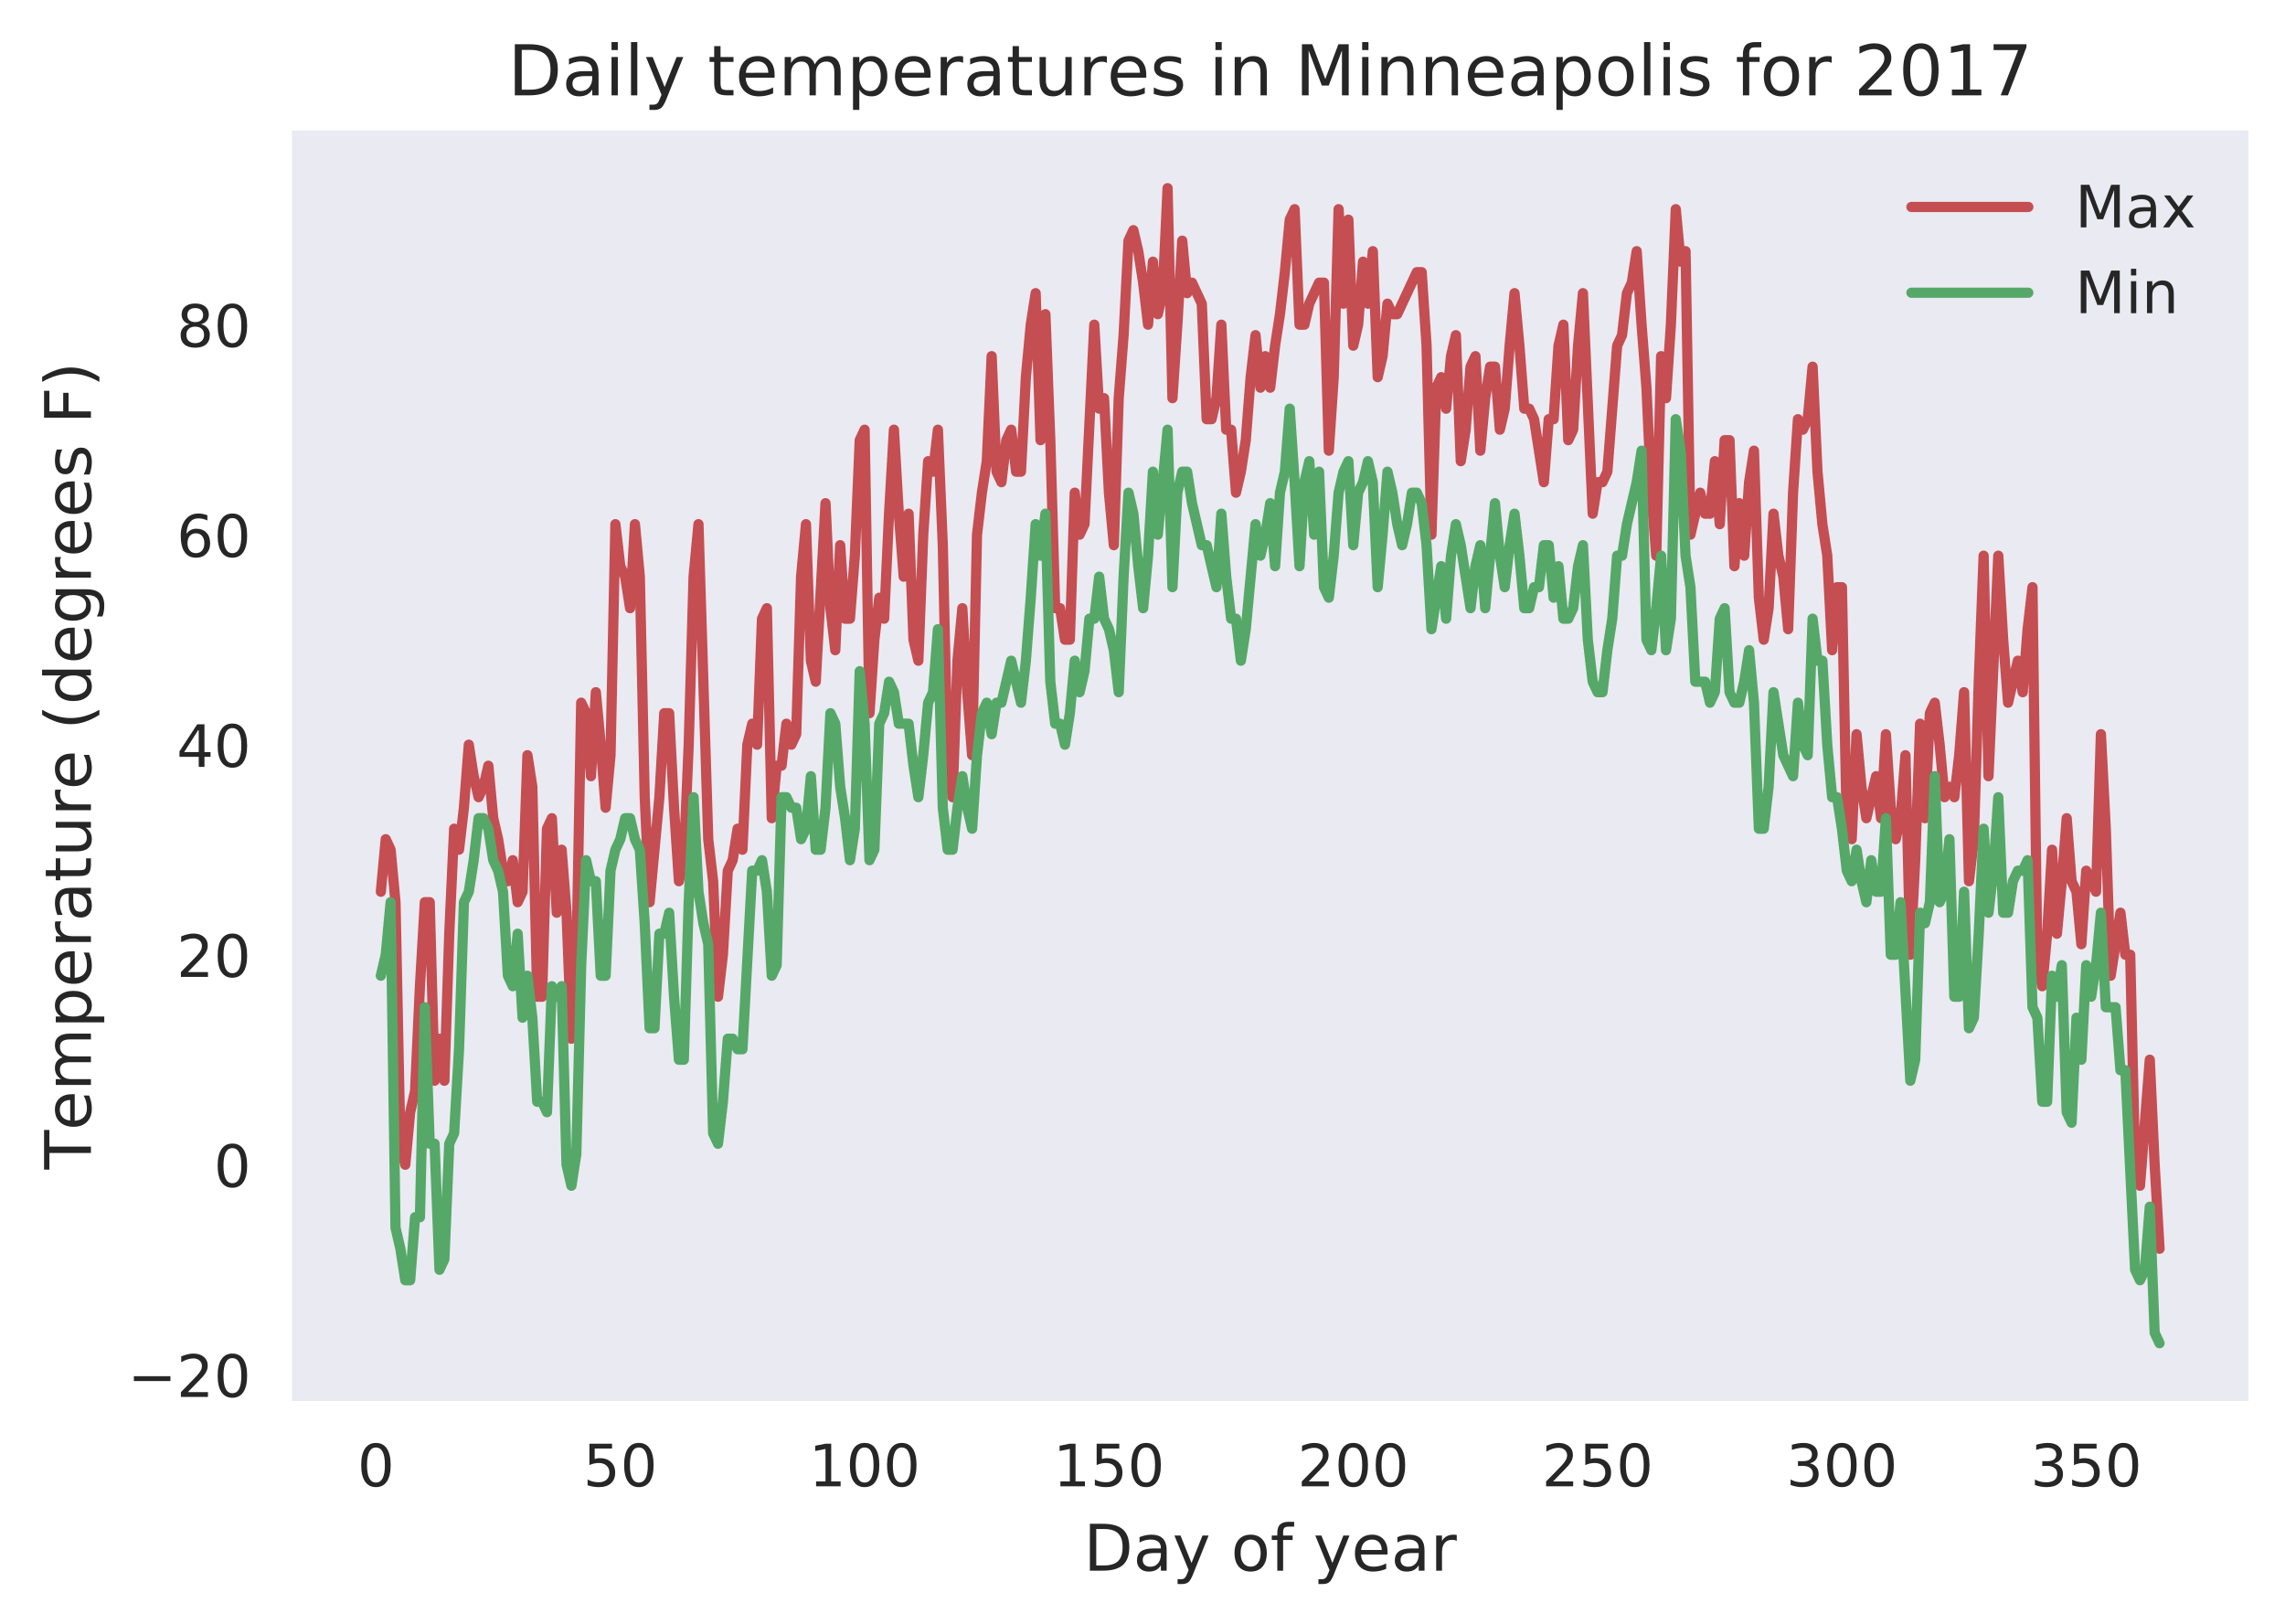 <?xml version="1.0" encoding="utf-8" standalone="no"?>
<!DOCTYPE svg PUBLIC "-//W3C//DTD SVG 1.1//EN"
  "http://www.w3.org/Graphics/SVG/1.1/DTD/svg11.dtd">
<!-- Created with matplotlib (http://matplotlib.org/) -->
<svg height="278pt" version="1.1" viewBox="0 0 391 278" width="391pt" xmlns="http://www.w3.org/2000/svg" xmlns:xlink="http://www.w3.org/1999/xlink">
 <defs>
  <style type="text/css">
*{stroke-linecap:butt;stroke-linejoin:round;}
  </style>
 </defs>
 <g id="figure_1">
  <g id="patch_1">
   <path d="M 0 278.282 
L 391.951 278.282 
L 391.951 0 
L 0 0 
z
" style="fill:#ffffff;"/>
  </g>
  <g id="axes_1">
   <g id="patch_2">
    <path d="M 49.951 239.758 
L 384.751 239.758 
L 384.751 22.318 
L 49.951 22.318 
z
" style="fill:#eaeaf2;"/>
   </g>
   <g id="matplotlib.axis_1">
    <g id="xtick_1">
     <g id="line2d_1"/>
     <g id="text_1">
      <!-- 0 -->
      <defs>
       <path d="M 31.781 66.406 
Q 24.172 66.406 20.328 58.906 
Q 16.5 51.422 16.5 36.375 
Q 16.5 21.391 20.328 13.891 
Q 24.172 6.391 31.781 6.391 
Q 39.453 6.391 43.281 13.891 
Q 47.125 21.391 47.125 36.375 
Q 47.125 51.422 43.281 58.906 
Q 39.453 66.406 31.781 66.406 
z
M 31.781 74.219 
Q 44.047 74.219 50.516 64.516 
Q 56.984 54.828 56.984 36.375 
Q 56.984 17.969 50.516 8.266 
Q 44.047 -1.422 31.781 -1.422 
Q 19.531 -1.422 13.062 8.266 
Q 6.594 17.969 6.594 36.375 
Q 6.594 54.828 13.062 64.516 
Q 19.531 74.219 31.781 74.219 
z
" id="DejaVuSans-30"/>
      </defs>
      <g style="fill:#262626;" transform="translate(61.151 254.357)scale(0.1 -0.1)">
       <use xlink:href="#DejaVuSans-30"/>
      </g>
     </g>
    </g>
    <g id="xtick_2">
     <g id="line2d_2"/>
     <g id="text_2">
      <!-- 50 -->
      <defs>
       <path d="M 10.797 72.906 
L 49.516 72.906 
L 49.516 64.594 
L 19.828 64.594 
L 19.828 46.734 
Q 21.969 47.469 24.109 47.828 
Q 26.266 48.188 28.422 48.188 
Q 40.625 48.188 47.75 41.5 
Q 54.891 34.812 54.891 23.391 
Q 54.891 11.625 47.562 5.094 
Q 40.234 -1.422 26.906 -1.422 
Q 22.312 -1.422 17.547 -0.641 
Q 12.797 0.141 7.719 1.703 
L 7.719 11.625 
Q 12.109 9.234 16.797 8.062 
Q 21.484 6.891 26.703 6.891 
Q 35.156 6.891 40.078 11.328 
Q 45.016 15.766 45.016 23.391 
Q 45.016 31 40.078 35.438 
Q 35.156 39.891 26.703 39.891 
Q 22.75 39.891 18.812 39.016 
Q 14.891 38.141 10.797 36.281 
z
" id="DejaVuSans-35"/>
      </defs>
      <g style="fill:#262626;" transform="translate(99.778 254.357)scale(0.1 -0.1)">
       <use xlink:href="#DejaVuSans-35"/>
       <use x="63.623" xlink:href="#DejaVuSans-30"/>
      </g>
     </g>
    </g>
    <g id="xtick_3">
     <g id="line2d_3"/>
     <g id="text_3">
      <!-- 100 -->
      <defs>
       <path d="M 12.406 8.297 
L 28.516 8.297 
L 28.516 63.922 
L 10.984 60.406 
L 10.984 69.391 
L 28.422 72.906 
L 38.281 72.906 
L 38.281 8.297 
L 54.391 8.297 
L 54.391 0 
L 12.406 0 
z
" id="DejaVuSans-31"/>
      </defs>
      <g style="fill:#262626;" transform="translate(138.405 254.357)scale(0.1 -0.1)">
       <use xlink:href="#DejaVuSans-31"/>
       <use x="63.623" xlink:href="#DejaVuSans-30"/>
       <use x="127.246" xlink:href="#DejaVuSans-30"/>
      </g>
     </g>
    </g>
    <g id="xtick_4">
     <g id="line2d_4"/>
     <g id="text_4">
      <!-- 150 -->
      <g style="fill:#262626;" transform="translate(180.213 254.357)scale(0.1 -0.1)">
       <use xlink:href="#DejaVuSans-31"/>
       <use x="63.623" xlink:href="#DejaVuSans-35"/>
       <use x="127.246" xlink:href="#DejaVuSans-30"/>
      </g>
     </g>
    </g>
    <g id="xtick_5">
     <g id="line2d_5"/>
     <g id="text_5">
      <!-- 200 -->
      <defs>
       <path d="M 19.188 8.297 
L 53.609 8.297 
L 53.609 0 
L 7.328 0 
L 7.328 8.297 
Q 12.938 14.109 22.625 23.891 
Q 32.328 33.688 34.812 36.531 
Q 39.547 41.844 41.422 45.531 
Q 43.312 49.219 43.312 52.781 
Q 43.312 58.594 39.234 62.25 
Q 35.156 65.922 28.609 65.922 
Q 23.969 65.922 18.812 64.312 
Q 13.672 62.703 7.812 59.422 
L 7.812 69.391 
Q 13.766 71.781 18.938 73 
Q 24.125 74.219 28.422 74.219 
Q 39.75 74.219 46.484 68.547 
Q 53.219 62.891 53.219 53.422 
Q 53.219 48.922 51.531 44.891 
Q 49.859 40.875 45.406 35.406 
Q 44.188 33.984 37.641 27.219 
Q 31.109 20.453 19.188 8.297 
z
" id="DejaVuSans-32"/>
      </defs>
      <g style="fill:#262626;" transform="translate(222.022 254.357)scale(0.1 -0.1)">
       <use xlink:href="#DejaVuSans-32"/>
       <use x="63.623" xlink:href="#DejaVuSans-30"/>
       <use x="127.246" xlink:href="#DejaVuSans-30"/>
      </g>
     </g>
    </g>
    <g id="xtick_6">
     <g id="line2d_6"/>
     <g id="text_6">
      <!-- 250 -->
      <g style="fill:#262626;" transform="translate(263.83 254.357)scale(0.1 -0.1)">
       <use xlink:href="#DejaVuSans-32"/>
       <use x="63.623" xlink:href="#DejaVuSans-35"/>
       <use x="127.246" xlink:href="#DejaVuSans-30"/>
      </g>
     </g>
    </g>
    <g id="xtick_7">
     <g id="line2d_7"/>
     <g id="text_7">
      <!-- 300 -->
      <defs>
       <path d="M 40.578 39.312 
Q 47.656 37.797 51.625 33 
Q 55.609 28.219 55.609 21.188 
Q 55.609 10.406 48.188 4.484 
Q 40.766 -1.422 27.094 -1.422 
Q 22.516 -1.422 17.656 -0.516 
Q 12.797 0.391 7.625 2.203 
L 7.625 11.719 
Q 11.719 9.328 16.594 8.109 
Q 21.484 6.891 26.812 6.891 
Q 36.078 6.891 40.938 10.547 
Q 45.797 14.203 45.797 21.188 
Q 45.797 27.641 41.281 31.266 
Q 36.766 34.906 28.719 34.906 
L 20.219 34.906 
L 20.219 43.016 
L 29.109 43.016 
Q 36.375 43.016 40.234 45.922 
Q 44.094 48.828 44.094 54.297 
Q 44.094 59.906 40.109 62.906 
Q 36.141 65.922 28.719 65.922 
Q 24.656 65.922 20.016 65.031 
Q 15.375 64.156 9.812 62.312 
L 9.812 71.094 
Q 15.438 72.656 20.344 73.438 
Q 25.25 74.219 29.594 74.219 
Q 40.828 74.219 47.359 69.109 
Q 53.906 64.016 53.906 55.328 
Q 53.906 49.266 50.438 45.094 
Q 46.969 40.922 40.578 39.312 
z
" id="DejaVuSans-33"/>
      </defs>
      <g style="fill:#262626;" transform="translate(305.638 254.357)scale(0.1 -0.1)">
       <use xlink:href="#DejaVuSans-33"/>
       <use x="63.623" xlink:href="#DejaVuSans-30"/>
       <use x="127.246" xlink:href="#DejaVuSans-30"/>
      </g>
     </g>
    </g>
    <g id="xtick_8">
     <g id="line2d_8"/>
     <g id="text_8">
      <!-- 350 -->
      <g style="fill:#262626;" transform="translate(347.446 254.357)scale(0.1 -0.1)">
       <use xlink:href="#DejaVuSans-33"/>
       <use x="63.623" xlink:href="#DejaVuSans-35"/>
       <use x="127.246" xlink:href="#DejaVuSans-30"/>
      </g>
     </g>
    </g>
    <g id="text_9">
     <!-- Day of year -->
     <defs>
      <path d="M 19.672 64.797 
L 19.672 8.109 
L 31.594 8.109 
Q 46.688 8.109 53.688 14.938 
Q 60.688 21.781 60.688 36.531 
Q 60.688 51.172 53.688 57.984 
Q 46.688 64.797 31.594 64.797 
z
M 9.812 72.906 
L 30.078 72.906 
Q 51.266 72.906 61.172 64.094 
Q 71.094 55.281 71.094 36.531 
Q 71.094 17.672 61.125 8.828 
Q 51.172 0 30.078 0 
L 9.812 0 
z
" id="DejaVuSans-44"/>
      <path d="M 34.281 27.484 
Q 23.391 27.484 19.188 25 
Q 14.984 22.516 14.984 16.5 
Q 14.984 11.719 18.141 8.906 
Q 21.297 6.109 26.703 6.109 
Q 34.188 6.109 38.703 11.406 
Q 43.219 16.703 43.219 25.484 
L 43.219 27.484 
z
M 52.203 31.203 
L 52.203 0 
L 43.219 0 
L 43.219 8.297 
Q 40.141 3.328 35.547 0.953 
Q 30.953 -1.422 24.312 -1.422 
Q 15.922 -1.422 10.953 3.297 
Q 6 8.016 6 15.922 
Q 6 25.141 12.172 29.828 
Q 18.359 34.516 30.609 34.516 
L 43.219 34.516 
L 43.219 35.406 
Q 43.219 41.609 39.141 45 
Q 35.062 48.391 27.688 48.391 
Q 23 48.391 18.547 47.266 
Q 14.109 46.141 10.016 43.891 
L 10.016 52.203 
Q 14.938 54.109 19.578 55.047 
Q 24.219 56 28.609 56 
Q 40.484 56 46.344 49.844 
Q 52.203 43.703 52.203 31.203 
z
" id="DejaVuSans-61"/>
      <path d="M 32.172 -5.078 
Q 28.375 -14.844 24.75 -17.812 
Q 21.141 -20.797 15.094 -20.797 
L 7.906 -20.797 
L 7.906 -13.281 
L 13.188 -13.281 
Q 16.891 -13.281 18.938 -11.516 
Q 21 -9.766 23.484 -3.219 
L 25.094 0.875 
L 2.984 54.688 
L 12.5 54.688 
L 29.594 11.922 
L 46.688 54.688 
L 56.203 54.688 
z
" id="DejaVuSans-79"/>
      <path id="DejaVuSans-20"/>
      <path d="M 30.609 48.391 
Q 23.391 48.391 19.188 42.75 
Q 14.984 37.109 14.984 27.297 
Q 14.984 17.484 19.156 11.844 
Q 23.344 6.203 30.609 6.203 
Q 37.797 6.203 41.984 11.859 
Q 46.188 17.531 46.188 27.297 
Q 46.188 37.016 41.984 42.703 
Q 37.797 48.391 30.609 48.391 
z
M 30.609 56 
Q 42.328 56 49.016 48.375 
Q 55.719 40.766 55.719 27.297 
Q 55.719 13.875 49.016 6.219 
Q 42.328 -1.422 30.609 -1.422 
Q 18.844 -1.422 12.172 6.219 
Q 5.516 13.875 5.516 27.297 
Q 5.516 40.766 12.172 48.375 
Q 18.844 56 30.609 56 
z
" id="DejaVuSans-6f"/>
      <path d="M 37.109 75.984 
L 37.109 68.5 
L 28.516 68.5 
Q 23.688 68.5 21.797 66.547 
Q 19.922 64.594 19.922 59.516 
L 19.922 54.688 
L 34.719 54.688 
L 34.719 47.703 
L 19.922 47.703 
L 19.922 0 
L 10.891 0 
L 10.891 47.703 
L 2.297 47.703 
L 2.297 54.688 
L 10.891 54.688 
L 10.891 58.5 
Q 10.891 67.625 15.141 71.797 
Q 19.391 75.984 28.609 75.984 
z
" id="DejaVuSans-66"/>
      <path d="M 56.203 29.594 
L 56.203 25.203 
L 14.891 25.203 
Q 15.484 15.922 20.484 11.062 
Q 25.484 6.203 34.422 6.203 
Q 39.594 6.203 44.453 7.469 
Q 49.312 8.734 54.109 11.281 
L 54.109 2.781 
Q 49.266 0.734 44.188 -0.344 
Q 39.109 -1.422 33.891 -1.422 
Q 20.797 -1.422 13.156 6.188 
Q 5.516 13.812 5.516 26.812 
Q 5.516 40.234 12.766 48.109 
Q 20.016 56 32.328 56 
Q 43.359 56 49.781 48.891 
Q 56.203 41.797 56.203 29.594 
z
M 47.219 32.234 
Q 47.125 39.594 43.094 43.984 
Q 39.062 48.391 32.422 48.391 
Q 24.906 48.391 20.391 44.141 
Q 15.875 39.891 15.188 32.172 
z
" id="DejaVuSans-65"/>
      <path d="M 41.109 46.297 
Q 39.594 47.172 37.812 47.578 
Q 36.031 48 33.891 48 
Q 26.266 48 22.188 43.047 
Q 18.109 38.094 18.109 28.812 
L 18.109 0 
L 9.078 0 
L 9.078 54.688 
L 18.109 54.688 
L 18.109 46.188 
Q 20.953 51.172 25.484 53.578 
Q 30.031 56 36.531 56 
Q 37.453 56 38.578 55.875 
Q 39.703 55.766 41.062 55.516 
z
" id="DejaVuSans-72"/>
     </defs>
     <g style="fill:#262626;" transform="translate(185.421 268.795)scale(0.11 -0.11)">
      <use xlink:href="#DejaVuSans-44"/>
      <use x="77.002" xlink:href="#DejaVuSans-61"/>
      <use x="138.281" xlink:href="#DejaVuSans-79"/>
      <use x="197.461" xlink:href="#DejaVuSans-20"/>
      <use x="229.248" xlink:href="#DejaVuSans-6f"/>
      <use x="290.43" xlink:href="#DejaVuSans-66"/>
      <use x="325.635" xlink:href="#DejaVuSans-20"/>
      <use x="357.422" xlink:href="#DejaVuSans-79"/>
      <use x="416.602" xlink:href="#DejaVuSans-65"/>
      <use x="478.125" xlink:href="#DejaVuSans-61"/>
      <use x="539.404" xlink:href="#DejaVuSans-72"/>
     </g>
    </g>
   </g>
   <g id="matplotlib.axis_2">
    <g id="ytick_1">
     <g id="line2d_9"/>
     <g id="text_10">
      <!-- −20 -->
      <defs>
       <path d="M 10.594 35.5 
L 73.188 35.5 
L 73.188 27.203 
L 10.594 27.203 
z
" id="DejaVuSans-2212"/>
      </defs>
      <g style="fill:#262626;" transform="translate(21.846 239.065)scale(0.1 -0.1)">
       <use xlink:href="#DejaVuSans-2212"/>
       <use x="83.789" xlink:href="#DejaVuSans-32"/>
       <use x="147.412" xlink:href="#DejaVuSans-30"/>
      </g>
     </g>
    </g>
    <g id="ytick_2">
     <g id="line2d_10"/>
     <g id="text_11">
      <!-- 0 -->
      <g style="fill:#262626;" transform="translate(36.588 203.124)scale(0.1 -0.1)">
       <use xlink:href="#DejaVuSans-30"/>
      </g>
     </g>
    </g>
    <g id="ytick_3">
     <g id="line2d_11"/>
     <g id="text_12">
      <!-- 20 -->
      <g style="fill:#262626;" transform="translate(30.226 167.184)scale(0.1 -0.1)">
       <use xlink:href="#DejaVuSans-32"/>
       <use x="63.623" xlink:href="#DejaVuSans-30"/>
      </g>
     </g>
    </g>
    <g id="ytick_4">
     <g id="line2d_12"/>
     <g id="text_13">
      <!-- 40 -->
      <defs>
       <path d="M 37.797 64.312 
L 12.891 25.391 
L 37.797 25.391 
z
M 35.203 72.906 
L 47.609 72.906 
L 47.609 25.391 
L 58.016 25.391 
L 58.016 17.188 
L 47.609 17.188 
L 47.609 0 
L 37.797 0 
L 37.797 17.188 
L 4.891 17.188 
L 4.891 26.703 
z
" id="DejaVuSans-34"/>
      </defs>
      <g style="fill:#262626;" transform="translate(30.226 131.243)scale(0.1 -0.1)">
       <use xlink:href="#DejaVuSans-34"/>
       <use x="63.623" xlink:href="#DejaVuSans-30"/>
      </g>
     </g>
    </g>
    <g id="ytick_5">
     <g id="line2d_13"/>
     <g id="text_14">
      <!-- 60 -->
      <defs>
       <path d="M 33.016 40.375 
Q 26.375 40.375 22.484 35.828 
Q 18.609 31.297 18.609 23.391 
Q 18.609 15.531 22.484 10.953 
Q 26.375 6.391 33.016 6.391 
Q 39.656 6.391 43.531 10.953 
Q 47.406 15.531 47.406 23.391 
Q 47.406 31.297 43.531 35.828 
Q 39.656 40.375 33.016 40.375 
z
M 52.594 71.297 
L 52.594 62.312 
Q 48.875 64.062 45.094 64.984 
Q 41.312 65.922 37.594 65.922 
Q 27.828 65.922 22.672 59.328 
Q 17.531 52.734 16.797 39.406 
Q 19.672 43.656 24.016 45.922 
Q 28.375 48.188 33.594 48.188 
Q 44.578 48.188 50.953 41.516 
Q 57.328 34.859 57.328 23.391 
Q 57.328 12.156 50.688 5.359 
Q 44.047 -1.422 33.016 -1.422 
Q 20.359 -1.422 13.672 8.266 
Q 6.984 17.969 6.984 36.375 
Q 6.984 53.656 15.188 63.938 
Q 23.391 74.219 37.203 74.219 
Q 40.922 74.219 44.703 73.484 
Q 48.484 72.75 52.594 71.297 
z
" id="DejaVuSans-36"/>
      </defs>
      <g style="fill:#262626;" transform="translate(30.226 95.303)scale(0.1 -0.1)">
       <use xlink:href="#DejaVuSans-36"/>
       <use x="63.623" xlink:href="#DejaVuSans-30"/>
      </g>
     </g>
    </g>
    <g id="ytick_6">
     <g id="line2d_14"/>
     <g id="text_15">
      <!-- 80 -->
      <defs>
       <path d="M 31.781 34.625 
Q 24.75 34.625 20.719 30.859 
Q 16.703 27.094 16.703 20.516 
Q 16.703 13.922 20.719 10.156 
Q 24.75 6.391 31.781 6.391 
Q 38.812 6.391 42.859 10.172 
Q 46.922 13.969 46.922 20.516 
Q 46.922 27.094 42.891 30.859 
Q 38.875 34.625 31.781 34.625 
z
M 21.922 38.812 
Q 15.578 40.375 12.031 44.719 
Q 8.5 49.078 8.5 55.328 
Q 8.5 64.062 14.719 69.141 
Q 20.953 74.219 31.781 74.219 
Q 42.672 74.219 48.875 69.141 
Q 55.078 64.062 55.078 55.328 
Q 55.078 49.078 51.531 44.719 
Q 48 40.375 41.703 38.812 
Q 48.828 37.156 52.797 32.312 
Q 56.781 27.484 56.781 20.516 
Q 56.781 9.906 50.312 4.234 
Q 43.844 -1.422 31.781 -1.422 
Q 19.734 -1.422 13.25 4.234 
Q 6.781 9.906 6.781 20.516 
Q 6.781 27.484 10.781 32.312 
Q 14.797 37.156 21.922 38.812 
z
M 18.312 54.391 
Q 18.312 48.734 21.844 45.562 
Q 25.391 42.391 31.781 42.391 
Q 38.141 42.391 41.719 45.562 
Q 45.312 48.734 45.312 54.391 
Q 45.312 60.062 41.719 63.234 
Q 38.141 66.406 31.781 66.406 
Q 25.391 66.406 21.844 63.234 
Q 18.312 60.062 18.312 54.391 
z
" id="DejaVuSans-38"/>
      </defs>
      <g style="fill:#262626;" transform="translate(30.226 59.362)scale(0.1 -0.1)">
       <use xlink:href="#DejaVuSans-38"/>
       <use x="63.623" xlink:href="#DejaVuSans-30"/>
      </g>
     </g>
    </g>
    <g id="text_16">
     <!-- Temperature (degrees F) -->
     <defs>
      <path d="M -0.297 72.906 
L 61.375 72.906 
L 61.375 64.594 
L 35.5 64.594 
L 35.5 0 
L 25.594 0 
L 25.594 64.594 
L -0.297 64.594 
z
" id="DejaVuSans-54"/>
      <path d="M 52 44.188 
Q 55.375 50.25 60.062 53.125 
Q 64.75 56 71.094 56 
Q 79.641 56 84.281 50.016 
Q 88.922 44.047 88.922 33.016 
L 88.922 0 
L 79.891 0 
L 79.891 32.719 
Q 79.891 40.578 77.094 44.375 
Q 74.312 48.188 68.609 48.188 
Q 61.625 48.188 57.562 43.547 
Q 53.516 38.922 53.516 30.906 
L 53.516 0 
L 44.484 0 
L 44.484 32.719 
Q 44.484 40.625 41.703 44.406 
Q 38.922 48.188 33.109 48.188 
Q 26.219 48.188 22.156 43.531 
Q 18.109 38.875 18.109 30.906 
L 18.109 0 
L 9.078 0 
L 9.078 54.688 
L 18.109 54.688 
L 18.109 46.188 
Q 21.188 51.219 25.484 53.609 
Q 29.781 56 35.688 56 
Q 41.656 56 45.828 52.969 
Q 50 49.953 52 44.188 
z
" id="DejaVuSans-6d"/>
      <path d="M 18.109 8.203 
L 18.109 -20.797 
L 9.078 -20.797 
L 9.078 54.688 
L 18.109 54.688 
L 18.109 46.391 
Q 20.953 51.266 25.266 53.625 
Q 29.594 56 35.594 56 
Q 45.562 56 51.781 48.094 
Q 58.016 40.188 58.016 27.297 
Q 58.016 14.406 51.781 6.484 
Q 45.562 -1.422 35.594 -1.422 
Q 29.594 -1.422 25.266 0.953 
Q 20.953 3.328 18.109 8.203 
z
M 48.688 27.297 
Q 48.688 37.203 44.609 42.844 
Q 40.531 48.484 33.406 48.484 
Q 26.266 48.484 22.188 42.844 
Q 18.109 37.203 18.109 27.297 
Q 18.109 17.391 22.188 11.75 
Q 26.266 6.109 33.406 6.109 
Q 40.531 6.109 44.609 11.75 
Q 48.688 17.391 48.688 27.297 
z
" id="DejaVuSans-70"/>
      <path d="M 18.312 70.219 
L 18.312 54.688 
L 36.812 54.688 
L 36.812 47.703 
L 18.312 47.703 
L 18.312 18.016 
Q 18.312 11.328 20.141 9.422 
Q 21.969 7.516 27.594 7.516 
L 36.812 7.516 
L 36.812 0 
L 27.594 0 
Q 17.188 0 13.234 3.875 
Q 9.281 7.766 9.281 18.016 
L 9.281 47.703 
L 2.688 47.703 
L 2.688 54.688 
L 9.281 54.688 
L 9.281 70.219 
z
" id="DejaVuSans-74"/>
      <path d="M 8.5 21.578 
L 8.5 54.688 
L 17.484 54.688 
L 17.484 21.922 
Q 17.484 14.156 20.5 10.266 
Q 23.531 6.391 29.594 6.391 
Q 36.859 6.391 41.078 11.031 
Q 45.312 15.672 45.312 23.688 
L 45.312 54.688 
L 54.297 54.688 
L 54.297 0 
L 45.312 0 
L 45.312 8.406 
Q 42.047 3.422 37.719 1 
Q 33.406 -1.422 27.688 -1.422 
Q 18.266 -1.422 13.375 4.438 
Q 8.5 10.297 8.5 21.578 
z
M 31.109 56 
z
" id="DejaVuSans-75"/>
      <path d="M 31 75.875 
Q 24.469 64.656 21.281 53.656 
Q 18.109 42.672 18.109 31.391 
Q 18.109 20.125 21.312 9.062 
Q 24.516 -2 31 -13.188 
L 23.188 -13.188 
Q 15.875 -1.703 12.234 9.375 
Q 8.594 20.453 8.594 31.391 
Q 8.594 42.281 12.203 53.312 
Q 15.828 64.359 23.188 75.875 
z
" id="DejaVuSans-28"/>
      <path d="M 45.406 46.391 
L 45.406 75.984 
L 54.391 75.984 
L 54.391 0 
L 45.406 0 
L 45.406 8.203 
Q 42.578 3.328 38.25 0.953 
Q 33.938 -1.422 27.875 -1.422 
Q 17.969 -1.422 11.734 6.484 
Q 5.516 14.406 5.516 27.297 
Q 5.516 40.188 11.734 48.094 
Q 17.969 56 27.875 56 
Q 33.938 56 38.25 53.625 
Q 42.578 51.266 45.406 46.391 
z
M 14.797 27.297 
Q 14.797 17.391 18.875 11.75 
Q 22.953 6.109 30.078 6.109 
Q 37.203 6.109 41.297 11.75 
Q 45.406 17.391 45.406 27.297 
Q 45.406 37.203 41.297 42.844 
Q 37.203 48.484 30.078 48.484 
Q 22.953 48.484 18.875 42.844 
Q 14.797 37.203 14.797 27.297 
z
" id="DejaVuSans-64"/>
      <path d="M 45.406 27.984 
Q 45.406 37.75 41.375 43.109 
Q 37.359 48.484 30.078 48.484 
Q 22.859 48.484 18.828 43.109 
Q 14.797 37.75 14.797 27.984 
Q 14.797 18.266 18.828 12.891 
Q 22.859 7.516 30.078 7.516 
Q 37.359 7.516 41.375 12.891 
Q 45.406 18.266 45.406 27.984 
z
M 54.391 6.781 
Q 54.391 -7.172 48.188 -13.984 
Q 42 -20.797 29.203 -20.797 
Q 24.469 -20.797 20.266 -20.094 
Q 16.062 -19.391 12.109 -17.922 
L 12.109 -9.188 
Q 16.062 -11.328 19.922 -12.344 
Q 23.781 -13.375 27.781 -13.375 
Q 36.625 -13.375 41.016 -8.766 
Q 45.406 -4.156 45.406 5.172 
L 45.406 9.625 
Q 42.625 4.781 38.281 2.391 
Q 33.938 0 27.875 0 
Q 17.828 0 11.672 7.656 
Q 5.516 15.328 5.516 27.984 
Q 5.516 40.672 11.672 48.328 
Q 17.828 56 27.875 56 
Q 33.938 56 38.281 53.609 
Q 42.625 51.219 45.406 46.391 
L 45.406 54.688 
L 54.391 54.688 
z
" id="DejaVuSans-67"/>
      <path d="M 44.281 53.078 
L 44.281 44.578 
Q 40.484 46.531 36.375 47.5 
Q 32.281 48.484 27.875 48.484 
Q 21.188 48.484 17.844 46.438 
Q 14.5 44.391 14.5 40.281 
Q 14.5 37.156 16.891 35.375 
Q 19.281 33.594 26.516 31.984 
L 29.594 31.297 
Q 39.156 29.25 43.188 25.516 
Q 47.219 21.781 47.219 15.094 
Q 47.219 7.469 41.188 3.016 
Q 35.156 -1.422 24.609 -1.422 
Q 20.219 -1.422 15.453 -0.562 
Q 10.688 0.297 5.422 2 
L 5.422 11.281 
Q 10.406 8.688 15.234 7.391 
Q 20.062 6.109 24.812 6.109 
Q 31.156 6.109 34.562 8.281 
Q 37.984 10.453 37.984 14.406 
Q 37.984 18.062 35.516 20.016 
Q 33.062 21.969 24.703 23.781 
L 21.578 24.516 
Q 13.234 26.266 9.516 29.906 
Q 5.812 33.547 5.812 39.891 
Q 5.812 47.609 11.281 51.797 
Q 16.75 56 26.812 56 
Q 31.781 56 36.172 55.266 
Q 40.578 54.547 44.281 53.078 
z
" id="DejaVuSans-73"/>
      <path d="M 9.812 72.906 
L 51.703 72.906 
L 51.703 64.594 
L 19.672 64.594 
L 19.672 43.109 
L 48.578 43.109 
L 48.578 34.812 
L 19.672 34.812 
L 19.672 0 
L 9.812 0 
z
" id="DejaVuSans-46"/>
      <path d="M 8.016 75.875 
L 15.828 75.875 
Q 23.141 64.359 26.781 53.312 
Q 30.422 42.281 30.422 31.391 
Q 30.422 20.453 26.781 9.375 
Q 23.141 -1.703 15.828 -13.188 
L 8.016 -13.188 
Q 14.5 -2 17.703 9.062 
Q 20.906 20.125 20.906 31.391 
Q 20.906 42.672 17.703 53.656 
Q 14.5 64.656 8.016 75.875 
z
" id="DejaVuSans-29"/>
     </defs>
     <g style="fill:#262626;" transform="translate(15.558 200.128)rotate(-90)scale(0.11 -0.11)">
      <use xlink:href="#DejaVuSans-54"/>
      <use x="60.818" xlink:href="#DejaVuSans-65"/>
      <use x="122.342" xlink:href="#DejaVuSans-6d"/>
      <use x="219.754" xlink:href="#DejaVuSans-70"/>
      <use x="283.23" xlink:href="#DejaVuSans-65"/>
      <use x="344.754" xlink:href="#DejaVuSans-72"/>
      <use x="385.867" xlink:href="#DejaVuSans-61"/>
      <use x="447.146" xlink:href="#DejaVuSans-74"/>
      <use x="486.355" xlink:href="#DejaVuSans-75"/>
      <use x="549.734" xlink:href="#DejaVuSans-72"/>
      <use x="590.816" xlink:href="#DejaVuSans-65"/>
      <use x="652.34" xlink:href="#DejaVuSans-20"/>
      <use x="684.127" xlink:href="#DejaVuSans-28"/>
      <use x="723.141" xlink:href="#DejaVuSans-64"/>
      <use x="786.617" xlink:href="#DejaVuSans-65"/>
      <use x="848.141" xlink:href="#DejaVuSans-67"/>
      <use x="911.617" xlink:href="#DejaVuSans-72"/>
      <use x="952.699" xlink:href="#DejaVuSans-65"/>
      <use x="1014.223" xlink:href="#DejaVuSans-65"/>
      <use x="1075.746" xlink:href="#DejaVuSans-73"/>
      <use x="1127.846" xlink:href="#DejaVuSans-20"/>
      <use x="1159.633" xlink:href="#DejaVuSans-46"/>
      <use x="1217.152" xlink:href="#DejaVuSans-29"/>
     </g>
    </g>
   </g>
   <g id="line2d_15">
    <path clip-path="url(#pa6fa24fa81)" d="M 65.169 152.602 
L 66.005 143.617 
L 66.841 145.414 
L 67.677 154.399 
L 68.513 195.731 
L 69.35 199.325 
L 70.186 190.34 
L 71.022 186.746 
L 71.858 168.776 
L 72.694 154.399 
L 73.53 154.399 
L 74.367 184.949 
L 75.203 177.761 
L 76.039 184.949 
L 76.875 159.791 
L 77.711 141.82 
L 78.547 145.414 
L 79.384 138.226 
L 80.22 127.444 
L 81.056 132.835 
L 81.892 136.429 
L 82.728 134.632 
L 83.564 131.038 
L 84.401 140.023 
L 85.237 143.617 
L 86.073 149.008 
L 86.909 150.805 
L 87.745 147.211 
L 88.581 154.399 
L 89.418 152.602 
L 90.254 129.241 
L 91.09 134.632 
L 91.926 170.573 
L 92.762 170.573 
L 93.598 141.82 
L 94.435 140.023 
L 95.271 156.196 
L 96.107 145.414 
L 96.943 156.196 
L 97.779 177.761 
L 98.615 165.182 
L 99.452 120.256 
L 100.288 122.053 
L 101.124 132.835 
L 101.96 118.459 
L 102.796 127.444 
L 103.632 138.226 
L 104.469 129.241 
L 105.305 89.707 
L 106.141 96.895 
L 106.977 98.692 
L 107.813 104.083 
L 108.649 89.707 
L 109.485 98.692 
L 110.322 136.429 
L 111.158 154.399 
L 112.83 136.429 
L 113.666 122.053 
L 114.502 122.053 
L 115.339 138.226 
L 116.175 150.805 
L 117.011 147.211 
L 117.847 127.444 
L 118.683 98.692 
L 119.519 89.707 
L 121.192 143.617 
L 122.028 150.805 
L 122.864 170.573 
L 123.7 163.385 
L 124.536 149.008 
L 125.373 147.211 
L 126.209 141.82 
L 127.045 145.414 
L 127.881 127.444 
L 128.717 123.85 
L 129.553 127.444 
L 130.39 105.88 
L 131.226 104.083 
L 132.062 140.023 
L 132.898 131.038 
L 133.734 131.038 
L 134.57 123.85 
L 135.407 127.444 
L 136.243 125.647 
L 137.079 98.692 
L 137.915 89.707 
L 138.751 113.068 
L 139.587 116.662 
L 141.26 86.113 
L 142.096 104.083 
L 142.932 111.271 
L 143.768 93.301 
L 144.604 105.88 
L 145.441 105.88 
L 146.277 95.098 
L 147.113 75.33 
L 147.949 73.533 
L 148.785 122.053 
L 149.621 109.474 
L 150.458 102.286 
L 151.294 105.88 
L 152.13 87.91 
L 152.966 73.533 
L 153.802 87.91 
L 154.638 98.692 
L 155.475 87.91 
L 156.311 109.474 
L 157.147 113.068 
L 157.983 91.504 
L 158.819 78.924 
L 159.655 80.721 
L 160.491 73.533 
L 161.328 93.301 
L 162.164 131.038 
L 163 136.429 
L 163.836 113.068 
L 164.672 104.083 
L 165.508 118.459 
L 166.345 129.241 
L 167.181 91.504 
L 168.017 84.315 
L 168.853 78.924 
L 169.689 60.954 
L 170.525 80.721 
L 171.362 82.518 
L 172.198 75.33 
L 173.034 73.533 
L 173.87 80.721 
L 174.706 80.721 
L 175.542 64.548 
L 176.379 55.563 
L 177.215 50.172 
L 178.051 75.33 
L 178.887 53.766 
L 179.723 75.33 
L 180.559 104.083 
L 181.396 104.083 
L 182.232 109.474 
L 183.068 109.474 
L 183.904 84.315 
L 184.74 91.504 
L 185.576 89.707 
L 187.249 55.563 
L 188.085 69.939 
L 188.921 68.142 
L 189.757 84.315 
L 190.593 93.301 
L 191.43 68.142 
L 192.266 57.36 
L 193.102 41.187 
L 193.938 39.39 
L 194.774 42.984 
L 195.61 48.375 
L 196.447 55.563 
L 197.283 44.781 
L 198.119 53.766 
L 198.955 50.172 
L 199.791 32.202 
L 200.627 68.142 
L 201.464 55.563 
L 202.3 41.187 
L 203.136 50.172 
L 203.972 48.375 
L 205.644 51.969 
L 206.48 71.736 
L 207.317 71.736 
L 208.153 68.142 
L 208.989 55.563 
L 209.825 73.533 
L 210.661 73.533 
L 211.497 84.315 
L 212.334 80.721 
L 213.17 75.33 
L 214.006 64.548 
L 214.842 57.36 
L 215.678 66.345 
L 216.514 60.954 
L 217.351 66.345 
L 218.187 59.157 
L 219.023 53.766 
L 219.859 46.578 
L 220.695 37.593 
L 221.531 35.796 
L 222.368 55.563 
L 223.204 55.563 
L 224.04 51.969 
L 225.712 48.375 
L 226.548 48.375 
L 227.385 77.127 
L 228.221 64.548 
L 229.057 35.796 
L 229.893 51.969 
L 230.729 37.593 
L 231.565 59.157 
L 232.402 55.563 
L 233.238 44.781 
L 234.074 51.969 
L 234.91 42.984 
L 235.746 64.548 
L 236.582 60.954 
L 237.419 51.969 
L 238.255 53.766 
L 239.091 53.766 
L 242.436 46.578 
L 243.272 46.578 
L 244.108 59.157 
L 244.944 91.504 
L 245.78 66.345 
L 246.616 64.548 
L 247.453 69.939 
L 248.289 60.954 
L 249.125 57.36 
L 249.961 78.924 
L 250.797 73.533 
L 251.633 62.751 
L 252.47 60.954 
L 253.306 77.127 
L 254.142 68.142 
L 254.978 62.751 
L 255.814 62.751 
L 256.65 73.533 
L 257.486 69.939 
L 258.323 59.157 
L 259.159 50.172 
L 259.995 59.157 
L 260.831 69.939 
L 261.667 69.939 
L 262.503 71.736 
L 264.176 82.518 
L 265.012 71.736 
L 265.848 71.736 
L 266.684 59.157 
L 267.52 55.563 
L 268.357 75.33 
L 269.193 73.533 
L 270.029 59.157 
L 270.865 50.172 
L 272.537 87.91 
L 273.374 82.518 
L 274.21 82.518 
L 275.046 80.721 
L 276.718 59.157 
L 277.554 57.36 
L 278.391 50.172 
L 279.227 48.375 
L 280.063 42.984 
L 280.899 55.563 
L 281.735 66.345 
L 282.571 84.315 
L 283.408 95.098 
L 284.244 60.954 
L 285.08 68.142 
L 285.916 55.563 
L 286.752 35.796 
L 287.588 44.781 
L 288.425 42.984 
L 289.261 91.504 
L 290.933 84.315 
L 291.769 87.91 
L 292.605 87.91 
L 293.442 78.924 
L 294.278 89.707 
L 295.114 75.33 
L 295.95 75.33 
L 296.786 96.895 
L 297.622 86.113 
L 298.459 95.098 
L 299.295 82.518 
L 300.131 77.127 
L 300.967 102.286 
L 301.803 109.474 
L 302.639 104.083 
L 303.476 87.91 
L 304.312 95.098 
L 305.148 98.692 
L 305.984 107.677 
L 306.82 84.315 
L 307.656 71.736 
L 308.492 73.533 
L 309.329 71.736 
L 310.165 62.751 
L 311.001 80.721 
L 311.837 89.707 
L 312.673 95.098 
L 313.509 111.271 
L 314.346 100.489 
L 315.182 100.489 
L 316.018 141.82 
L 316.854 143.617 
L 317.69 125.647 
L 318.526 134.632 
L 319.363 140.023 
L 321.035 132.835 
L 321.871 140.023 
L 322.707 125.647 
L 323.543 138.226 
L 324.38 143.617 
L 325.216 140.023 
L 326.052 129.241 
L 326.888 163.385 
L 327.724 147.211 
L 328.56 123.85 
L 329.397 140.023 
L 330.233 122.053 
L 331.069 120.256 
L 331.905 127.444 
L 332.741 136.429 
L 333.577 134.632 
L 334.414 136.429 
L 335.25 129.241 
L 336.086 118.459 
L 336.922 150.805 
L 337.758 143.617 
L 338.594 116.662 
L 339.431 95.098 
L 340.267 132.835 
L 341.939 95.098 
L 342.775 109.474 
L 343.611 120.256 
L 345.284 113.068 
L 346.12 118.459 
L 346.956 107.677 
L 347.792 100.489 
L 348.628 165.182 
L 349.465 168.776 
L 350.301 159.791 
L 351.137 145.414 
L 351.973 159.791 
L 352.809 150.805 
L 353.645 140.023 
L 354.481 150.805 
L 355.318 152.602 
L 356.154 161.588 
L 356.99 149.008 
L 358.662 152.602 
L 359.498 125.647 
L 360.335 141.82 
L 361.171 166.979 
L 362.843 156.196 
L 363.679 163.385 
L 364.515 163.385 
L 365.352 199.325 
L 366.188 202.919 
L 367.86 181.355 
L 368.696 199.325 
L 369.532 213.701 
L 369.532 213.701 
" style="fill:none;stroke:#c44e52;stroke-linecap:round;stroke-width:1.75;"/>
   </g>
   <g id="line2d_16">
    <path clip-path="url(#pa6fa24fa81)" d="M 65.169 166.979 
L 66.005 163.385 
L 66.841 154.399 
L 67.677 210.107 
L 68.513 213.701 
L 69.35 219.092 
L 70.186 219.092 
L 71.022 208.31 
L 71.858 208.31 
L 72.694 172.37 
L 73.53 195.731 
L 74.367 195.731 
L 75.203 217.295 
L 76.039 215.498 
L 76.875 195.731 
L 77.711 193.934 
L 78.547 179.558 
L 79.384 154.399 
L 80.22 152.602 
L 81.056 147.211 
L 81.892 140.023 
L 82.728 140.023 
L 83.564 141.82 
L 84.401 147.211 
L 85.237 149.008 
L 86.073 152.602 
L 86.909 166.979 
L 87.745 168.776 
L 88.581 159.791 
L 89.418 174.167 
L 90.254 166.979 
L 91.09 174.167 
L 91.926 188.543 
L 92.762 188.543 
L 93.598 190.34 
L 94.435 168.776 
L 95.271 170.573 
L 96.107 168.776 
L 96.943 199.325 
L 97.779 202.919 
L 98.615 197.528 
L 99.452 165.182 
L 100.288 147.211 
L 101.124 150.805 
L 101.96 150.805 
L 102.796 166.979 
L 103.632 166.979 
L 104.469 149.008 
L 105.305 145.414 
L 106.141 143.617 
L 106.977 140.023 
L 107.813 140.023 
L 108.649 143.617 
L 109.485 145.414 
L 110.322 157.993 
L 111.158 175.964 
L 111.994 175.964 
L 112.83 159.791 
L 113.666 159.791 
L 114.502 156.196 
L 115.339 170.573 
L 116.175 181.355 
L 117.011 181.355 
L 117.847 154.399 
L 118.683 136.429 
L 119.519 152.602 
L 120.356 157.993 
L 121.192 161.588 
L 122.028 193.934 
L 122.864 195.731 
L 123.7 188.543 
L 124.536 177.761 
L 125.373 177.761 
L 126.209 179.558 
L 127.045 179.558 
L 128.717 149.008 
L 129.553 149.008 
L 130.39 147.211 
L 131.226 152.602 
L 132.062 166.979 
L 132.898 165.182 
L 133.734 136.429 
L 134.57 136.429 
L 135.407 138.226 
L 136.243 138.226 
L 137.079 143.617 
L 137.915 141.82 
L 138.751 132.835 
L 139.587 145.414 
L 140.424 145.414 
L 141.26 138.226 
L 142.096 122.053 
L 142.932 123.85 
L 143.768 134.632 
L 144.604 140.023 
L 145.441 147.211 
L 146.277 141.82 
L 147.113 114.865 
L 147.949 123.85 
L 148.785 147.211 
L 149.621 145.414 
L 150.458 123.85 
L 151.294 122.053 
L 152.13 116.662 
L 152.966 118.459 
L 153.802 123.85 
L 155.475 123.85 
L 156.311 131.038 
L 157.147 136.429 
L 157.983 129.241 
L 158.819 120.256 
L 159.655 118.459 
L 160.491 107.677 
L 161.328 138.226 
L 162.164 145.414 
L 163 145.414 
L 163.836 138.226 
L 164.672 132.835 
L 165.508 138.226 
L 166.345 141.82 
L 167.181 129.241 
L 168.017 122.053 
L 168.853 120.256 
L 169.689 125.647 
L 170.525 120.256 
L 171.362 120.256 
L 173.034 113.068 
L 174.706 120.256 
L 175.542 113.068 
L 176.379 102.286 
L 177.215 89.707 
L 178.051 95.098 
L 178.887 87.91 
L 179.723 116.662 
L 180.559 123.85 
L 181.396 123.85 
L 182.232 127.444 
L 183.068 122.053 
L 183.904 113.068 
L 184.74 118.459 
L 185.576 114.865 
L 186.413 105.88 
L 187.249 105.88 
L 188.085 98.692 
L 188.921 105.88 
L 189.757 107.677 
L 190.593 111.271 
L 191.43 118.459 
L 192.266 98.692 
L 193.102 84.315 
L 193.938 87.91 
L 194.774 96.895 
L 195.61 104.083 
L 196.447 95.098 
L 197.283 80.721 
L 198.119 91.504 
L 199.791 73.533 
L 200.627 100.489 
L 201.464 84.315 
L 202.3 80.721 
L 203.136 80.721 
L 203.972 86.113 
L 205.644 93.301 
L 206.48 93.301 
L 208.153 100.489 
L 208.989 87.91 
L 209.825 98.692 
L 210.661 105.88 
L 211.497 105.88 
L 212.334 113.068 
L 213.17 107.677 
L 214.842 89.707 
L 215.678 95.098 
L 216.514 91.504 
L 217.351 86.113 
L 218.187 96.895 
L 219.023 84.315 
L 219.859 80.721 
L 220.695 69.939 
L 221.531 82.518 
L 222.368 96.895 
L 223.204 82.518 
L 224.04 78.924 
L 224.876 91.504 
L 225.712 80.721 
L 226.548 100.489 
L 227.385 102.286 
L 228.221 95.098 
L 229.057 84.315 
L 229.893 80.721 
L 230.729 78.924 
L 231.565 93.301 
L 232.402 84.315 
L 233.238 82.518 
L 234.074 78.924 
L 234.91 82.518 
L 235.746 100.489 
L 236.582 91.504 
L 237.419 80.721 
L 238.255 84.315 
L 239.091 89.707 
L 239.927 93.301 
L 240.763 89.707 
L 241.599 84.315 
L 242.436 84.315 
L 243.272 86.113 
L 244.108 93.301 
L 244.944 107.677 
L 246.616 96.895 
L 247.453 105.88 
L 248.289 95.098 
L 249.125 89.707 
L 249.961 93.301 
L 251.633 104.083 
L 252.47 96.895 
L 253.306 93.301 
L 254.142 104.083 
L 255.814 86.113 
L 256.65 95.098 
L 257.486 100.489 
L 258.323 93.301 
L 259.159 87.91 
L 259.995 95.098 
L 260.831 104.083 
L 261.667 104.083 
L 262.503 100.489 
L 263.34 100.489 
L 264.176 93.301 
L 265.012 93.301 
L 265.848 102.286 
L 266.684 96.895 
L 267.52 105.88 
L 268.357 105.88 
L 269.193 104.083 
L 270.029 96.895 
L 270.865 93.301 
L 271.701 109.474 
L 272.537 116.662 
L 273.374 118.459 
L 274.21 118.459 
L 275.046 111.271 
L 275.882 105.88 
L 276.718 95.098 
L 277.554 95.098 
L 278.391 89.707 
L 280.063 82.518 
L 280.899 77.127 
L 281.735 109.474 
L 282.571 111.271 
L 283.408 104.083 
L 284.244 95.098 
L 285.08 111.271 
L 285.916 105.88 
L 286.752 71.736 
L 287.588 77.127 
L 288.425 95.098 
L 289.261 100.489 
L 290.097 116.662 
L 291.769 116.662 
L 292.605 120.256 
L 293.442 118.459 
L 294.278 105.88 
L 295.114 104.083 
L 295.95 118.459 
L 296.786 120.256 
L 297.622 120.256 
L 298.459 116.662 
L 299.295 111.271 
L 300.131 120.256 
L 300.967 141.82 
L 301.803 141.82 
L 302.639 134.632 
L 303.476 118.459 
L 305.148 129.241 
L 306.82 132.835 
L 307.656 120.256 
L 308.492 127.444 
L 309.329 129.241 
L 310.165 105.88 
L 311.001 113.068 
L 311.837 113.068 
L 312.673 127.444 
L 313.509 136.429 
L 314.346 136.429 
L 315.182 141.82 
L 316.018 149.008 
L 316.854 150.805 
L 317.69 145.414 
L 318.526 150.805 
L 319.363 154.399 
L 320.199 147.211 
L 321.035 152.602 
L 321.871 152.602 
L 322.707 140.023 
L 323.543 163.385 
L 324.38 163.385 
L 325.216 154.399 
L 326.888 184.949 
L 327.724 181.355 
L 328.56 156.196 
L 329.397 157.993 
L 330.233 154.399 
L 331.069 132.835 
L 331.905 154.399 
L 332.741 152.602 
L 333.577 143.617 
L 334.414 170.573 
L 335.25 170.573 
L 336.086 152.602 
L 336.922 175.964 
L 337.758 174.167 
L 338.594 159.791 
L 339.431 141.82 
L 340.267 156.196 
L 341.103 149.008 
L 341.939 136.429 
L 342.775 156.196 
L 343.611 156.196 
L 344.448 150.805 
L 345.284 149.008 
L 346.12 149.008 
L 346.956 147.211 
L 347.792 172.37 
L 348.628 174.167 
L 349.465 188.543 
L 350.301 188.543 
L 351.137 166.979 
L 351.973 170.573 
L 352.809 165.182 
L 353.645 190.34 
L 354.481 192.137 
L 355.318 174.167 
L 356.154 181.355 
L 356.99 165.182 
L 357.826 170.573 
L 358.662 165.182 
L 359.498 156.196 
L 360.335 172.37 
L 362.007 172.37 
L 362.843 183.152 
L 363.679 183.152 
L 365.352 217.295 
L 366.188 219.092 
L 367.024 217.295 
L 367.86 206.513 
L 368.696 228.077 
L 369.532 229.874 
L 369.532 229.874 
" style="fill:none;stroke:#55a868;stroke-linecap:round;stroke-width:1.75;"/>
   </g>
   <g id="patch_3">
    <path d="M 49.951 239.758 
L 49.951 22.318 
" style="fill:none;"/>
   </g>
   <g id="patch_4">
    <path d="M 384.751 239.758 
L 384.751 22.318 
" style="fill:none;"/>
   </g>
   <g id="patch_5">
    <path d="M 49.951 239.758 
L 384.751 239.758 
" style="fill:none;"/>
   </g>
   <g id="patch_6">
    <path d="M 49.951 22.318 
L 384.751 22.318 
" style="fill:none;"/>
   </g>
   <g id="text_17">
    <!-- Daily temperatures in Minneapolis for 2017 -->
    <defs>
     <path d="M 9.422 54.688 
L 18.406 54.688 
L 18.406 0 
L 9.422 0 
z
M 9.422 75.984 
L 18.406 75.984 
L 18.406 64.594 
L 9.422 64.594 
z
" id="DejaVuSans-69"/>
     <path d="M 9.422 75.984 
L 18.406 75.984 
L 18.406 0 
L 9.422 0 
z
" id="DejaVuSans-6c"/>
     <path d="M 54.891 33.016 
L 54.891 0 
L 45.906 0 
L 45.906 32.719 
Q 45.906 40.484 42.875 44.328 
Q 39.844 48.188 33.797 48.188 
Q 26.516 48.188 22.312 43.547 
Q 18.109 38.922 18.109 30.906 
L 18.109 0 
L 9.078 0 
L 9.078 54.688 
L 18.109 54.688 
L 18.109 46.188 
Q 21.344 51.125 25.703 53.562 
Q 30.078 56 35.797 56 
Q 45.219 56 50.047 50.172 
Q 54.891 44.344 54.891 33.016 
z
" id="DejaVuSans-6e"/>
     <path d="M 9.812 72.906 
L 24.516 72.906 
L 43.109 23.297 
L 61.812 72.906 
L 76.516 72.906 
L 76.516 0 
L 66.891 0 
L 66.891 64.016 
L 48.094 14.016 
L 38.188 14.016 
L 19.391 64.016 
L 19.391 0 
L 9.812 0 
z
" id="DejaVuSans-4d"/>
     <path d="M 8.203 72.906 
L 55.078 72.906 
L 55.078 68.703 
L 28.609 0 
L 18.312 0 
L 43.219 64.594 
L 8.203 64.594 
z
" id="DejaVuSans-37"/>
    </defs>
    <g style="fill:#262626;" transform="translate(86.918 16.318)scale(0.12 -0.12)">
     <use xlink:href="#DejaVuSans-44"/>
     <use x="77.002" xlink:href="#DejaVuSans-61"/>
     <use x="138.281" xlink:href="#DejaVuSans-69"/>
     <use x="166.064" xlink:href="#DejaVuSans-6c"/>
     <use x="193.848" xlink:href="#DejaVuSans-79"/>
     <use x="253.027" xlink:href="#DejaVuSans-20"/>
     <use x="284.814" xlink:href="#DejaVuSans-74"/>
     <use x="324.023" xlink:href="#DejaVuSans-65"/>
     <use x="385.547" xlink:href="#DejaVuSans-6d"/>
     <use x="482.959" xlink:href="#DejaVuSans-70"/>
     <use x="546.436" xlink:href="#DejaVuSans-65"/>
     <use x="607.959" xlink:href="#DejaVuSans-72"/>
     <use x="649.072" xlink:href="#DejaVuSans-61"/>
     <use x="710.352" xlink:href="#DejaVuSans-74"/>
     <use x="749.561" xlink:href="#DejaVuSans-75"/>
     <use x="812.939" xlink:href="#DejaVuSans-72"/>
     <use x="854.021" xlink:href="#DejaVuSans-65"/>
     <use x="915.545" xlink:href="#DejaVuSans-73"/>
     <use x="967.645" xlink:href="#DejaVuSans-20"/>
     <use x="999.432" xlink:href="#DejaVuSans-69"/>
     <use x="1027.215" xlink:href="#DejaVuSans-6e"/>
     <use x="1090.594" xlink:href="#DejaVuSans-20"/>
     <use x="1122.381" xlink:href="#DejaVuSans-4d"/>
     <use x="1208.66" xlink:href="#DejaVuSans-69"/>
     <use x="1236.443" xlink:href="#DejaVuSans-6e"/>
     <use x="1299.822" xlink:href="#DejaVuSans-6e"/>
     <use x="1363.201" xlink:href="#DejaVuSans-65"/>
     <use x="1424.725" xlink:href="#DejaVuSans-61"/>
     <use x="1486.004" xlink:href="#DejaVuSans-70"/>
     <use x="1549.48" xlink:href="#DejaVuSans-6f"/>
     <use x="1610.662" xlink:href="#DejaVuSans-6c"/>
     <use x="1638.445" xlink:href="#DejaVuSans-69"/>
     <use x="1666.229" xlink:href="#DejaVuSans-73"/>
     <use x="1718.328" xlink:href="#DejaVuSans-20"/>
     <use x="1750.115" xlink:href="#DejaVuSans-66"/>
     <use x="1785.32" xlink:href="#DejaVuSans-6f"/>
     <use x="1846.502" xlink:href="#DejaVuSans-72"/>
     <use x="1887.615" xlink:href="#DejaVuSans-20"/>
     <use x="1919.402" xlink:href="#DejaVuSans-32"/>
     <use x="1983.025" xlink:href="#DejaVuSans-30"/>
     <use x="2046.648" xlink:href="#DejaVuSans-31"/>
     <use x="2110.271" xlink:href="#DejaVuSans-37"/>
    </g>
   </g>
   <g id="legend_1">
    <g id="line2d_17">
     <path d="M 327.076 35.417 
L 347.076 35.417 
" style="fill:none;stroke:#c44e52;stroke-linecap:round;stroke-width:1.75;"/>
    </g>
    <g id="line2d_18"/>
    <g id="text_18">
     <!-- Max -->
     <defs>
      <path d="M 54.891 54.688 
L 35.109 28.078 
L 55.906 0 
L 45.312 0 
L 29.391 21.484 
L 13.484 0 
L 2.875 0 
L 24.125 28.609 
L 4.688 54.688 
L 15.281 54.688 
L 29.781 35.203 
L 44.281 54.688 
z
" id="DejaVuSans-78"/>
     </defs>
     <g style="fill:#262626;" transform="translate(355.076 38.917)scale(0.1 -0.1)">
      <use xlink:href="#DejaVuSans-4d"/>
      <use x="86.279" xlink:href="#DejaVuSans-61"/>
      <use x="147.559" xlink:href="#DejaVuSans-78"/>
     </g>
    </g>
    <g id="line2d_19">
     <path d="M 327.076 50.095 
L 347.076 50.095 
" style="fill:none;stroke:#55a868;stroke-linecap:round;stroke-width:1.75;"/>
    </g>
    <g id="line2d_20"/>
    <g id="text_19">
     <!-- Min -->
     <g style="fill:#262626;" transform="translate(355.076 53.595)scale(0.1 -0.1)">
      <use xlink:href="#DejaVuSans-4d"/>
      <use x="86.279" xlink:href="#DejaVuSans-69"/>
      <use x="114.062" xlink:href="#DejaVuSans-6e"/>
     </g>
    </g>
   </g>
  </g>
 </g>
 <defs>
  <clipPath id="pa6fa24fa81">
   <rect height="217.44" width="334.8" x="49.951" y="22.318"/>
  </clipPath>
 </defs>
</svg>
